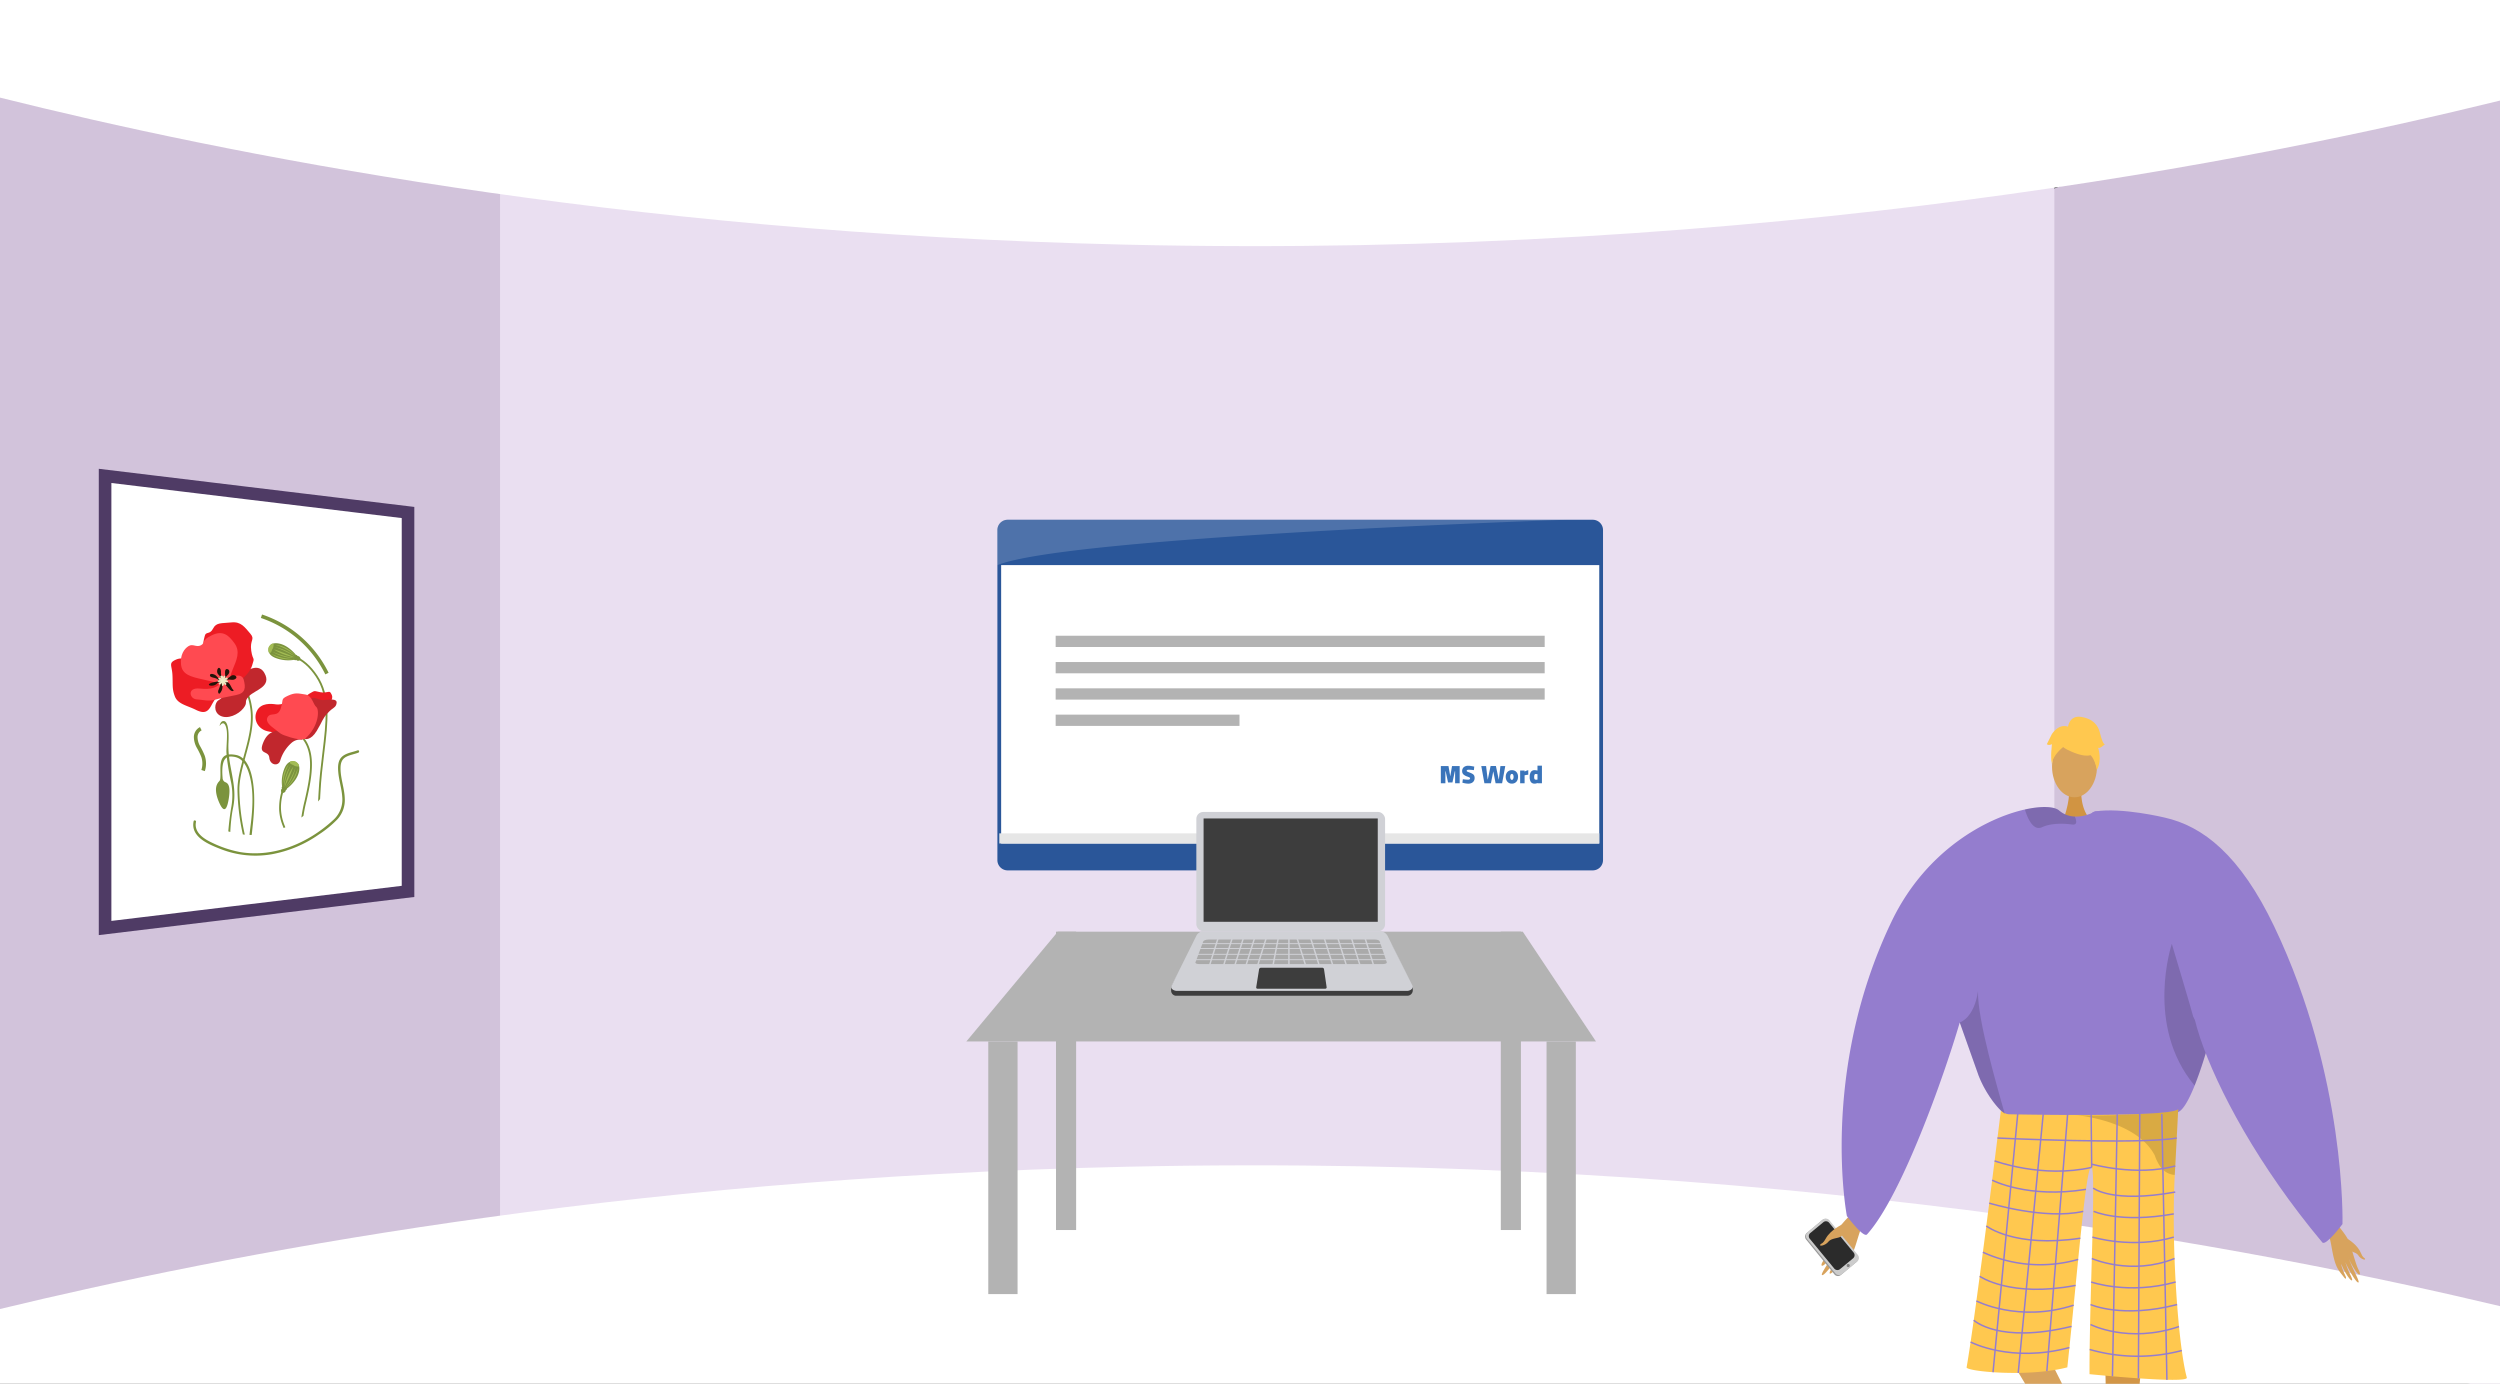 <svg xmlns="http://www.w3.org/2000/svg" xmlns:xlink="http://www.w3.org/1999/xlink" width="1365.799" height="756" viewBox="0 0 1365.799 756"><rect x="0" y="0" width="1365.799" height="756" fill="#333333" stroke="none"/><defs><style>.a,.ag,.ap{fill:none;}.b{clip-path:url(#a);}.c{fill:#d2c3db;}.d{fill:#eadff1;}.e,.i,.k{fill:#fff;}.f{fill:#2a5699;}.g{fill:#b3b3b3;}.h{fill:#e6e6e6;}.i{opacity:0.17;}.j{fill:#3a74ba;}.k{stroke:#4f3b65;stroke-width:6.876px;}.ag,.ap,.k{stroke-miterlimit:10;}.l{fill:#ce521f;}.m{fill:#ebebeb;}.n{fill:#8e96a3;}.o{fill:#3d3d3d;}.p{fill:#d0d1d6;}.q{fill:#aaa;}.r{clip-path:url(#b);}.s,.y{fill:#d8a35d;}.s{fill-rule:evenodd;}.t{fill:#999;}.u{fill:#ccc;}.v{fill:#2b2b2b;}.w{fill:gray;}.x{fill:#d29647;}.z{fill:#d19442;}.aa{fill:#947dce;}.ab{fill:#ffc84f;}.ac{opacity:0.15;}.ad{fill:#62548a;}.ae{opacity:0.3;}.af{opacity:0.5;}.ag{stroke:#947dce;stroke-width:0.823px;}.ah{clip-path:url(#c);}.ai{fill:#7b933d;}.aj{fill:#a3bc54;}.ak{fill:#c1272d;}.al{fill:#ed1c24;}.am{fill:#ff4a51;}.an{fill:#231409;}.ao{fill:#eeecc5;}.ap{stroke:#7b933d;stroke-width:2px;}</style><clipPath id="a"><rect class="a" width="1365.799" height="756" transform="translate(0.1 951.07)"/></clipPath><clipPath id="b"><rect class="a" width="390.462" height="372.512" transform="translate(939.367 1334.558)"/></clipPath><clipPath id="c"><ellipse class="a" cx="53.281" cy="67.855" rx="53.281" ry="67.855" transform="translate(84.232 1271.519)"/></clipPath></defs><g transform="translate(-0.1 -951.07)"><g class="b"><path class="c" d="M1365.9,953.106V1711.57l-242.228-67.587-32.991-6.263,1.636-558.092,30.118-25.56Z"/><path class="c" d="M316.2,1069.041l-16.051,556.371L.1,1699.81V949.757l298.845,93.57Z"/><path class="d" d="M697.877,1032.641H273.269v617.384h849.165V1032.641Z"/><path class="e" d="M-.1,1004.35c121.657,30.38,335.7,73.888,615,80.372,352.971,8.194,622.428-47.1,751-78.7V943.57H-.1Z"/><path class="e" d="M-.1,1666.253c121.657-29.39,335.7-71.48,615-77.753,352.971-7.927,622.428,45.569,751,76.133v47.19L.1,1714.57Z"/></g><path class="f" d="M875.858,1240.639v180.328a5.612,5.612,0,0,1-5.612,5.613H550.6a5.612,5.612,0,0,1-5.608-5.613V1240.639a5.612,5.612,0,0,1,5.608-5.612H870.246A5.612,5.612,0,0,1,875.858,1240.639Z"/><rect class="e" width="326.756" height="152.098" transform="translate(547.048 1259.797)"/><rect class="g" width="267.165" height="6.157" transform="translate(576.826 1298.384)"/><rect class="g" width="267.165" height="6.157" transform="translate(576.826 1312.752)"/><rect class="g" width="267.165" height="6.157" transform="translate(576.826 1327.119)"/><rect class="g" width="100.435" height="6.157" transform="translate(576.826 1341.487)"/><rect class="h" width="327.762" height="5.55" transform="translate(546.042 1406.345)"/><path class="i" d="M855.744,1235.027S583.362,1244.2,545,1259.8v-19.158a5.612,5.612,0,0,1,5.608-5.612Z"/><path class="j" d="M797.547,1369.6v9.4h-2.49v-6.574H794.9l-1.3,6.113H791.2l-1.315-6.113h-.14V1379h-2.49v-9.4h4.183l.965,5.595.965-5.595Z"/><path class="j" d="M799.533,1378.794l-.5-.112.252-1.9a22.662,22.662,0,0,0,2.854.252q1.09,0,1.091-.755a.476.476,0,0,0-.245-.42,4.244,4.244,0,0,0-.72-.336,4.409,4.409,0,0,1-.448-.182,5.651,5.651,0,0,1-2.245-1.217,2.372,2.372,0,0,1-.665-1.72,2.744,2.744,0,0,1,.9-2.224,3.651,3.651,0,0,1,2.434-.756,8.151,8.151,0,0,1,1.2.084q.566.084,2.077.364l-.2,1.93a26.272,26.272,0,0,0-2.8-.21q-1.148,0-1.148.63c0,.14.094.259.28.357a8.314,8.314,0,0,0,.882.37q.615.225.8.308a7.419,7.419,0,0,1,1.427.734,2.09,2.09,0,0,1,.727.861,3.146,3.146,0,0,1,.224,1.273,2.975,2.975,0,0,1-.455,1.671,2.865,2.865,0,0,1-1.231,1.049,4.119,4.119,0,0,1-1.741.357A10.916,10.916,0,0,1,799.533,1378.794Z"/><path class="j" d="M809.353,1369.6h2.63l.853,7.288h.084l1.525-7.344h2.9l1.525,7.344h.084l.853-7.288h2.644l-1.72,9.4h-3.553l-1.274-6.546L814.627,1379H811.06Z"/><path class="j" d="M824.3,1378.71a3.129,3.129,0,0,1-1.175-1.329,4.369,4.369,0,0,1-.413-1.931,4.14,4.14,0,0,1,.406-1.867,3.092,3.092,0,0,1,1.161-1.287,3.328,3.328,0,0,1,1.79-.469,3.405,3.405,0,0,1,1.8.462,3.047,3.047,0,0,1,1.168,1.28,4.187,4.187,0,0,1,.406,1.881,4.368,4.368,0,0,1-.413,1.938,3.128,3.128,0,0,1-1.182,1.322,3.31,3.31,0,0,1-1.777.475A3.272,3.272,0,0,1,824.3,1378.71Zm2.413-1.994a2.329,2.329,0,0,0,.28-1.266,2.151,2.151,0,0,0-.266-1.175.776.776,0,0,0-.658-.405.757.757,0,0,0-.65.405,2.192,2.192,0,0,0-.259,1.175,2.371,2.371,0,0,0,.273,1.266.768.768,0,0,0,.636.427A.784.784,0,0,0,826.713,1376.716Z"/><path class="j" d="M830.587,1372.009h2.42v.6a7.94,7.94,0,0,1,2.015-.784v2.448c-.289.066-.649.126-1.077.182-.075.009-.308.047-.7.112l-.224.042V1379h-2.434Z"/><path class="j" d="M836.441,1378.283a4.679,4.679,0,0,1-.636-2.693,4.765,4.765,0,0,1,.685-2.854,2.4,2.4,0,0,1,2.043-.909,4.257,4.257,0,0,1,.65.056c.238.038.394.061.469.07a1.8,1.8,0,0,0,.217.042c.069.009.132.019.188.028v-2.644h2.434V1379h-2.42v-.168a4.606,4.606,0,0,1-.888.294,3.743,3.743,0,0,1-.65.056A2.383,2.383,0,0,1,836.441,1378.283Zm2.812-1.252a1.5,1.5,0,0,0,.217.014,3.165,3.165,0,0,0,.447-.042l.14.014v-2.98a5.966,5.966,0,0,0-1.021-.112.633.633,0,0,0-.58.371,2.867,2.867,0,0,0-.2,1.28,2.2,2.2,0,0,0,.2,1.14.756.756,0,0,0,.678.3A1.1,1.1,0,0,1,839.253,1377.031Z"/><path class="g" d="M872.016,1520.058h-344l50-60h254Z"/><rect class="g" width="16" height="138" transform="translate(540.016 1520.058)"/><rect class="g" width="11" height="163" transform="translate(577.016 1460.058)"/><rect class="g" width="11" height="163" transform="translate(820.016 1460.058)"/><rect class="g" width="16" height="138" transform="translate(845.016 1520.058)"/><path class="k" d="M223.016,1231.058v207l-66.988,8.1-21.016,2.53-77.5,9.37v-247l77.5,9.37,21.016,2.53Z"/><path class="l" d="M655.8,1436.356h0a.38.38,0,0,1-.224-.486l.307-.835.71.261-.308.835A.379.379,0,0,1,655.8,1436.356Z"/><path class="l" d="M659.753,1437.811h0a.378.378,0,0,1-.224-.485l.308-.835c.021-.056.707.269.707.269l-.3.827A.38.38,0,0,1,659.753,1437.811Z"/><path class="m" d="M655.723,1436.192h0a.379.379,0,0,1-.224-.486l.337-.914a.379.379,0,0,1,.485-.224h0a.379.379,0,0,1,.224.485l-.336.915A.38.38,0,0,1,655.723,1436.192Z"/><path class="m" d="M659.669,1437.645h0a.379.379,0,0,1-.224-.485l.337-.915a.379.379,0,0,1,.485-.224h0a.379.379,0,0,1,.224.485l-.336.915A.38.38,0,0,1,659.669,1437.645Z"/><rect class="n" width="1.607" height="2.479" transform="translate(654.216 1446.426) rotate(-69.783)"/><rect class="n" width="1.607" height="2.479" transform="translate(655.276 1443.768) rotate(-69.783)"/><path class="o" d="M768.843,1495.072H642.935a2.8,2.8,0,0,1-3.024-2.758v-1.887l13.782-25.467a4.386,4.386,0,0,1,3.929-2.435h96.351c1.8,0,5.762,3.541,6.566,5.149l11.37,23.178v.833A3,3,0,0,1,768.843,1495.072Z"/><path class="p" d="M768.854,1492.406H642.947c-1.4,0-3.7-1.226-2.836-2.733l13.593-27.379a4.386,4.386,0,0,1,3.929-2.435h96.351a4.745,4.745,0,0,1,4.245,2.624l13.455,26.925C772.628,1491.124,770.388,1492.406,768.854,1492.406Z"/><rect class="p" width="103.109" height="65.154" rx="3.77" transform="translate(653.684 1394.657)"/><rect class="o" width="95.154" height="56.456" transform="translate(657.643 1398.211)"/><path class="o" d="M724.15,1491.221h-37.1a.669.669,0,0,1-.661-.774l1.565-9.772a1.086,1.086,0,0,1,1.073-.915H722.49a.956.956,0,0,1,.945.817l1.434,9.827A.725.725,0,0,1,724.15,1491.221Z"/><path class="q" d="M755.779,1477.744h-100.8c-1.118,0-1.971-.43-1.794-.905l4.25-11.407c.23-.616,1.465-1.068,2.916-1.068h90.918c1.289,0,2.382.406,2.568.953l3.9,11.473C757.883,1477.3,756.966,1477.744,755.779,1477.744Z"/><rect class="p" width="105.119" height="0.531" transform="translate(652.894 1466.329)"/><rect class="p" width="105.119" height="0.531" transform="translate(652.894 1468.984)"/><rect class="p" width="105.119" height="0.531" transform="translate(652.894 1472.169)"/><rect class="p" width="105.119" height="0.531" transform="translate(652.894 1475.089)"/><rect class="p" width="0.796" height="17.52" transform="translate(665.625 1462.1) rotate(17.439)"/><rect class="p" width="0.796" height="17.52" transform="translate(673.323 1462.1) rotate(17.439)"/><rect class="p" width="0.796" height="17.52" transform="translate(679.428 1462.1) rotate(17.439)"/><rect class="p" width="0.796" height="17.52" transform="translate(685.534 1462.1) rotate(17.439)"/><rect class="p" width="0.796" height="17.52" transform="translate(691.904 1462.1) rotate(17.439)"/><rect class="p" width="0.796" height="17.52" transform="translate(698.369 1461.901) rotate(10.978)"/><rect class="p" width="0.796" height="17.52" transform="translate(703.861 1461.817)"/><rect class="p" width="0.796" height="17.52" transform="translate(745.054 1462.339) rotate(-17.439)"/><rect class="p" width="0.796" height="17.52" transform="translate(737.621 1462.339) rotate(-17.439)"/><rect class="p" width="0.796" height="17.52" transform="translate(730.188 1462.339) rotate(-17.439)"/><rect class="p" width="0.796" height="17.52" transform="translate(722.755 1462.339) rotate(-17.439)"/><rect class="p" width="0.796" height="17.52" transform="translate(715.323 1462.339) rotate(-17.439)"/><rect class="p" width="0.796" height="17.52" transform="translate(707.89 1462.339) rotate(-17.439)"/><g class="r"><path class="s" d="M1016.975,1609.3c-.675.85-10.487,8.847-13,14.2s-5.744,13.547-7.592,16.111c-2.173,3.016-1.145,4.349,1.736,1.011a58.021,58.021,0,0,0,5.69-7.915c.223-.545-1.568,2.887-3.8,6.513-2.373,3.855-5.184,7.951-4.517,8.427,1.294.922,8.878-9.912,9.873-11.944a56.611,56.611,0,0,1-2.695,5.331c-1.358,2.356-3.293,4.917-2.976,5.673.5,1.191,5.3-4.265,7.928-9.257.2-.03-.146,1.764-3.669,7.483-.354.575-.655,2.256,1.022.561,3.532-3.566,5.313-4.839,7.754-10.976,2.38-5.985,3.553-13.117,6.589-16.942Z"/><path class="t" d="M986.85,1628.289l15.4,18.953a2.5,2.5,0,0,0,3.53.411l8.587-7.183a.675.675,0,0,0,.084-.078,2.563,2.563,0,0,0,.2-3.506l-15.4-18.953a2.49,2.49,0,0,0-3.528-.409l-8.017,6.7-.572.476A2.564,2.564,0,0,0,986.85,1628.289Z"/><path class="u" d="M987.28,1627.869l15.526,18.879a2.575,2.575,0,0,0,3.626.352l8.37-6.914a2.57,2.57,0,0,0,.264-3.546l-15.525-18.879a2.575,2.575,0,0,0-3.626-.352l-8.37,6.914A2.57,2.57,0,0,0,987.28,1627.869Z"/><path class="v" d="M988.791,1627.817l13.408,16.3a2.224,2.224,0,0,0,3.132.3l7.229-5.971a2.219,2.219,0,0,0,.228-3.063l-13.408-16.3a2.225,2.225,0,0,0-3.132-.3l-7.229,5.972A2.218,2.218,0,0,0,988.791,1627.817Z"/><circle class="w" cx="0.86" cy="0.86" r="0.86" transform="translate(1008.96 1641.6)"/><path class="s" d="M1006.878,1619.853s-6.619,2.905-9.336,7.873c-1.615,2.954-2.376,2.6-2.8,3.044-1.42,1.488,2.486.964,4.291-1.388,1.467-1.912,5.594-1.782,6.847-2.8s4.1-4.379,3.938-5.532S1006.878,1619.853,1006.878,1619.853Z"/><path class="x" d="M1170.557,1690.609s-11.581,119.5-6.656,121.559c8.834,3.748,43.434,16.007,5.288,13.312-19.595,1.182-18.158-3.2-18.464-6.906-.25-3.031.326-109.98-.479-118.3-.181-1.863-.29-2.989-.29-2.989Z"/><path class="y" d="M1089.789,1679.434s62.55,101.949,59.249,106.142c-5.894,7.574-30.152,35.123,1.859,14.2,17.693-8.506,14.306-11.631,12.768-15.02-1.257-2.77-10.512-23.948-13.857-31.6-.749-1.715-42.884-85.231-42.884-85.231Z"/><path class="z" d="M1137.149,1382.231s-1.02,11.387,6,17.684-16.187,0-16.187,0,4.319-10.906,3.35-17.684S1137.149,1382.231,1137.149,1382.231Z"/><ellipse class="y" cx="12.28" cy="16.754" rx="12.28" ry="16.754" transform="translate(1121.165 1353.139)"/><path class="aa" d="M1213.532,1491.792c-.206,3.171-2.771,14.961-6.38,27.776-1.063,3.824-2.229,7.732-3.451,11.538-1.483,4.635-3.05,9.1-4.636,13.049-3.078,7.648-6.23,13.337-8.982,14.447-9.271,3.731-79.271,8.852-93.663,1.987-.335-.252-.7-.522-1.044-.821-5.4-4.393-11.258-13.067-14.364-21.191,0-.009-8.273-23.327-9.961-28.075-.019-.046-.028-.084-.047-.121-.056-.186-.121-.364-.186-.531-.019-.066-.047-.122-.066-.187-8.711,29.744-31.889,95.071-50.637,115.768-1.967,2.173-11.024-10.017-11.024-10.017s-15.138-78.171,24.353-160.781c18.589-38.885,51.765-56.625,72.947-61.335,9.169-2.043,16.089-1.641,18.617.541a13.726,13.726,0,0,0,8.571,3.33,18.525,18.525,0,0,0,4.813-.439,23.942,23.942,0,0,0,5.1-1.734c.784-.364,1.241-.625,1.241-.625a49.744,49.744,0,0,1,12.964.774C1205.622,1404.528,1213.961,1484.881,1213.532,1491.792Z"/><path class="ab" d="M1093.215,1557.834a7.568,7.568,0,0,0,4.3,1.982c10.095.2,53.7.945,77.346-.414,8.344-.481,14.2-1.222,15.234-2.347a.961.961,0,0,1-.007.1c-.061,1.3-.809,16.229-1.859,35.793-2.073,38.62,1.919,93.934,6.583,110.723,1.006,3.623-53.165-1.866-53.165-1.866-.151-39.855,3.631-109.825,1.188-112.961-2.971-3.815-7.789,57.73-13.313,109.23-21.452,5.6-55.422,2.2-55.03,0C1079.152,1671.955,1093.215,1557.834,1093.215,1557.834Z"/><path class="ac" d="M1070.757,1509.663c.019.065.047.121.066.187.065.167.13.345.186.531.019.038.028.075.047.121,1.688,4.748,9.961,28.066,9.961,28.075,3.106,8.124,8.964,16.8,14.364,21.191-3.666-13.272-15.091-51.747-14.653-67.248C1078.546,1507.462,1070.757,1509.654,1070.757,1509.663Z"/><path class="ac" d="M1207.152,1519.568c-1.063,3.824-2.229,7.732-3.451,11.538-1.483,4.635-3.05,9.1-4.636,13.049-27.412-32.822-12.461-77.453-12.461-77.453s11.584,38.745,11.706,39.836C1198.347,1506.93,1202.2,1512.517,1207.152,1519.568Z"/><path class="ac" d="M1134.394,1399.92c.037,1.11-.551,1.838-2.332,1.595-5.559-.755-11.836-.6-16.4,1.493a3.877,3.877,0,0,1-3.75-.159c-2.919-1.707-4.728-6.8-5.447-9.057a1.543,1.543,0,0,1-.074-.494c9.168-2.042,16.089-1.641,18.617.541a13.724,13.724,0,0,0,8.571,3.33A7.572,7.572,0,0,1,1134.394,1399.92Z"/><path class="ad" d="M1161.386,1777.277c-.64-1.618-11.286,4.5-11.817,6.4s-19.447,18.218-15.487,24.329,30.8-15.382,32.831-16.71S1162.645,1780.458,1161.386,1777.277Z"/><path class="ad" d="M1150.038,1808.13c-.229-1.725,14.467.464,15.856,1.866s22.782,7.22,22.3,14.486-34.391,1.553-36.813,1.382S1150.487,1811.521,1150.038,1808.13Z"/><g class="ae"><path d="M1133.467,1560.2l-.487-.04S1133.153,1560.173,1133.467,1560.2Z"/><path class="af" d="M1133.467,1560.2c12.993,1.037,41.39-.8,41.39-.8,8.344-.481,14.2-1.222,15.234-2.347a.961.961,0,0,1-.007.1c-.061,1.3-.809,16.229-1.859,35.793a9.758,9.758,0,0,1-1.366-.158,10.634,10.634,0,0,1-6.876-4.886,23.629,23.629,0,0,1-2.674-5.584C1167.623,1563.884,1137.629,1560.575,1133.467,1560.2Z"/></g><path class="ab" d="M1128.83,1360.276s21.259,11.787,14.949-7.137C1139.414,1340.045,1114.332,1351.839,1128.83,1360.276Z"/><path class="ab" d="M1131.912,1355.755s-11.894,7.057-10.747,14.137c0,0-2.623-21.137,9.2-21.668s16.406.61,15.355,22.962C1145.724,1371.186,1142.288,1353.406,1131.912,1355.755Z"/><path class="ab" d="M1129.853,1348.361s.6-6.586,7.127-5.653,9.327,4.664,10.26,8.394,1.865,6.529,2.8,6.529c0,0-2.8,2.8-3.731,1.866,0,0,2.421,6.708-.655,12.214,0,0-1.21-8.483-5.874-9.416S1129.853,1348.361,1129.853,1348.361Z"/><path class="ab" d="M1130.451,1348.3s-4.664-2.8-9.327,3.731l-2.8,5.6s.932.933,2.8,0c0,0-.85,6.572.041,10.282l2.757-11.214Z"/><path class="s" d="M1274.148,1616.787c.489.794,8.044,8.619,9.644,13.441s3.518,12.144,4.832,14.52c1.547,2.8.533,3.828-1.584.685a49.816,49.816,0,0,1-4.046-7.332c-.135-.488,1.043,2.622,2.577,5.944,1.631,3.531,3.612,7.312,2.994,7.65-1.2.655-6.563-9.362-7.2-11.2a48.727,48.727,0,0,0,1.754,4.824c.918,2.148,2.308,4.531,1.961,5.144-.548.965-4.084-4.18-5.819-8.707-.171-.046-.056,1.52,2.366,6.759.243.526.329,1.991-.93.374-2.648-3.4-4.038-4.671-5.495-10.156-1.419-5.349-1.692-11.553-3.892-15.127Z"/><path class="s" d="M1282.755,1627.966s5.351,3.154,7.162,7.67c1.076,2.685,1.762,2.457,2.081,2.883,1.06,1.414-2.219.569-3.519-1.622-1.057-1.781-4.591-2.091-5.556-3.085s-3.047-4.154-2.795-5.121S1282.755,1627.966,1282.755,1627.966Z"/><line class="ag" x1="13.756" y2="143.844" transform="translate(1088.932 1556.891)"/><line class="ag" x1="13.652" y2="141.339" transform="translate(1102.688 1559.768)"/><line class="ag" x1="11.353" y2="140.351" transform="translate(1118.333 1559.768)"/><line class="ag" x2="0.292" y2="29.072" transform="translate(1142.539 1559.768)"/><line class="ag" x1="2.634" y2="143.195" transform="translate(1154.172 1559.768)"/><line class="ag" x1="0.734" y2="144.396" transform="translate(1168.349 1559.678)"/><line class="ag" x2="2.777" y2="145.226" transform="translate(1181.149 1559.678)"/><path class="ag" d="M1091.354,1572.8s77.466,3.657,97.934,0"/><path class="ag" d="M1142.831,1588.84c-27.1,6.139-53.042-3.565-53.042-3.565"/><path class="ag" d="M1142.539,1587.006s24.46,6.873,45.946,1.069"/><path class="ag" d="M1088.456,1595.816s19.533,10.227,51.26,5.013"/><path class="ag" d="M1086.857,1608.371s30.4,9.279,51.356,4.5"/><path class="ag" d="M1085.254,1620.843s15.48,12.135,51.372,6.691"/><path class="ag" d="M1083.388,1635.189a75.306,75.306,0,0,0,52.063,3.922"/><path class="ag" d="M1081.653,1648.332s16.718,11.867,52.393,4.974"/><path class="ag" d="M1079.838,1661.805s23.075,12.062,53.142,2.317"/><path class="ag" d="M1078.386,1672.319s13.614,13.093,53.443,3.387"/><path class="ag" d="M1076.675,1684.254s22.013,11.6,53.978,3.021"/><path class="ag" d="M1143.651,1600.136s10.219,8.438,44.834,2.174"/><path class="ag" d="M1143.919,1612.835s14.34,6.686,43.747,1.406"/><path class="ag" d="M1143.22,1626.93s22.142,6.669,44.446,0"/><path class="ag" d="M1142.9,1638.618s21.524,9.569,45.194,0"/><path class="ag" d="M1142.539,1651.451s20.492,7.191,46.15,0"/><path class="ag" d="M1142.208,1663.776s17.274,7.75,47.289,0"/><path class="ag" d="M1142.208,1674.681s20.508,10.569,48.333,1.123"/><path class="ag" d="M1141.715,1688.313a94.822,94.822,0,0,0,50.347.581"/><path class="aa" d="M1190.541,1444.287s-60.142-47.594-45.8-49.916,37.8,3.319,37.8,3.319c21.181,4.71,41.405,20.626,59.994,59.51,39.491,82.61,37.306,162.605,37.306,162.605s-9.145,12.267-11.025,10.018c-34.89-41.748-57.326-83.657-66.791-111.854S1190.541,1444.287,1190.541,1444.287Z"/></g><g class="ah"><path class="ai" d="M120.072,1347.71s.347-2.886,2.34-2.716,2.859,4.584,2.512,11.714,1.251,13.416,2.055,18.082,1.931,10.609.458,17.57-2.426,20.711-.606,26.314l-1.733.339a72.635,72.635,0,0,1-.434-11.544,150.678,150.678,0,0,1,1.849-15.732,36.627,36.627,0,0,0-.173-13.242c-1.1-4.98-2.658-13.921-2.542-17.656s.52-7.922.173-10.639S122.412,1344.315,120.072,1347.71Z"/><path class="ai" d="M172.41,1419.668l-1-.177c.014-.077,1.37-8.01,2.71-35.023.388-7.836,1.259-15.017,2.1-21.963,2.086-17.2,3.734-30.785-3.6-41.788-3.519-5.279-7.588-8.818-12.092-10.519l.36-.953c4.707,1.778,8.94,5.447,12.58,10.907,7.544,11.317,5.876,25.067,3.765,42.476-.84,6.927-1.709,14.09-2.1,21.891C173.789,1411.626,172.423,1419.59,172.41,1419.668Z"/><path class="ai" d="M161.984,1311.561a.937.937,0,0,1-1.154-.018,19.271,19.271,0,0,1-10.361-1.082c-5.324-2.18-3.265-6-3.265-6s.822-2.913,5.824-1.7,8.747,6.1,8.747,6.1.515-.134.886.6a1.641,1.641,0,0,1,1.546,1.331C164.6,1312.162,162.3,1312.415,161.984,1311.561Z"/><path class="aj" d="M147.086,1307.694s.995.427,1.408-.971.764-1.238.907-2.108.508-1.978-.356-1.949-2.024,1.513-2.29,2.156S146.672,1307.42,147.086,1307.694Z"/><path class="aj" d="M148.375,1308.284a15.13,15.13,0,0,0,5.974,2.619,21.012,21.012,0,0,0,6.467.237A28.919,28.919,0,0,1,148.375,1308.284Z"/><path class="aj" d="M160.971,1310.616a24.309,24.309,0,0,1-11.943-3.45A48.563,48.563,0,0,0,160.971,1310.616Z"/><path class="aj" d="M150.456,1303.343a15.128,15.128,0,0,1,6.221,1.961,21.054,21.054,0,0,1,5.024,4.08A28.919,28.919,0,0,0,150.456,1303.343Z"/><path class="aj" d="M161.472,1309.88a24.3,24.3,0,0,0-11.261-5.265A48.524,48.524,0,0,1,161.472,1309.88Z"/><path class="aj" d="M161.072,1310.209s-6.73-1.151-11.341-4.394A114.325,114.325,0,0,1,161.072,1310.209Z"/><path class="ai" d="M135.98,1418.4a119.64,119.64,0,0,1-6.143-35.826c0-5.945,1.721-12.225,3.543-18.873,2.224-8.115,4.524-16.506,3.591-24.529-1.643-14.129-8.435-16.873-8.5-16.9l.363-.952c.3.116,7.439,3,9.153,17.734.955,8.218-1.371,16.706-3.62,24.915-1.8,6.58-3.507,12.8-3.507,18.6a118.491,118.491,0,0,0,6.081,35.478Z"/><path class="ak" d="M130.448,1320.933s9.843-9.7,14.1-2.2-5.142,9.256-8.374,12.635-.294,3.085-3.086,6.611-8.668,6.171-12.634,4.114-3.086-7.346-.882-8.522,4.261-4.7,6.318-7.345S130.448,1320.933,130.448,1320.933Z"/><path class="al" d="M130.448,1323.284s5.583-3.232,7.346-8.521.441-2.2-.441-8.227,2.351-6.024-.588-9.4-4.995-6.611-10.284-6.024-8.227-.147-9.99,3.379-3.967,1.323-4.555,4.114-1.91,4.7,2.2,7.934,5.583,16.454,9.55,18.364S130.448,1323.284,130.448,1323.284Z"/><path class="al" d="M104.59,1313s-3.819-3.526-8.227-1.616-2.351,2.938-2.057,8.374-.294,7.493,1.322,11.754,6.759,4.995,11.46,7.345,6.611,1.029,8.374-2.2a43.105,43.105,0,0,1,5.289-7.787c1.176-1.175,5.289-10.137,1.176-12.635S104.59,1313,104.59,1313Z"/><path class="am" d="M125.159,1321.374s6.9-3.379,8.08,1.029,1.029,7.346-4.113,8.374-8.815,1.763-11.9,2.645-6.023,0-9.843-.294-5.142-6.612,1.763-5.877,9.256-.882,11.019-2.351S125.159,1321.374,125.159,1321.374Z"/><path class="am" d="M126.04,1322.843s-1.028-.734,1.176-6.023,4.26-9.7,1.028-14.251-6.464-7.346-12.488-4.408-3.379,4.114-5.877,5.436-4.407-1.028-6.758.441-4.7,4.7-4.113,10.137,5.289,6.612,11.9,8.081,7.787,1.616,9.55,3.673S126.04,1322.843,126.04,1322.843Z"/><path class="an" d="M122.661,1322.941a4.721,4.721,0,0,1,3.184,2.3c1.126,2.008.979,2.008,1.665,2.694s-.588,1.126-1.763,0-2.743-3.233-3.331-3.771-.979.147-.783,1.812a5.335,5.335,0,0,1-1.518,3.966c-.588.49-1.225-.881-.588-2.056a18.7,18.7,0,0,0,1.175-3.575c.245-.784-.244-.931-1.273-.343s-1.175,1.273-2.742,1.616-3.379-.2-1.959-1.078,4.211-.881,4.7-1.371-.539-1.371-2.6-1.812-2.2-.979-1.91-1.714,2.35-.294,3.33.686,2.008,2.5,2.5,2.253.147-1.519-1.273-2.89-.539-3.869.294-3.722,1.126,1.518,1.028,2.645a5.546,5.546,0,0,0,1.127,3.33c.538.637,1.322-.539,1.175-2.155s-.147-3.33,1.126-3.134,1.617,1.763.441,3.036-2.2,2.155-1.714,2.547,1.861-.833,3.428-1.91,3.82.49,2.449,1.567-2.645.392-3.869.49A7.8,7.8,0,0,0,122.661,1322.941Z"/><path class="ao" d="M122.808,1321.717s.686-.93.245-1.371-.93,0-.93.734-.1-1.322-1.225-.881.245,1.616.245,1.616-1.175-.833-1.616-.294.2,1.078,1.224,1.029c0,0-2.007.049-1.763.734s1.665.245,1.665.245-1.371.686-.881,1.322,1.616-.636,1.616-.636-.392,1.861.441,1.567.587-1.616.587-1.616.343,1.518,1.127,1.028-.539-1.567-.539-1.567,1.518.637,1.665-.147-1.616-.979-1.616-.979,1.469.245,1.42-.784S122.808,1321.717,122.808,1321.717Z"/><path class="ai" d="M121.708,1376.032a2.648,2.648,0,0,0,1.073,2.146c1.074.6,3.7.716,2.266,9.421s-3.7,5.486-5.366,1.55-2.147-7.513-.835-9.9,1.789-.357,1.67-6.8.715-10.375,8.467-8.944,11.567,14.31,9.421,36.253-3.578,22.658-2.863,25.759h-1.192s1.669-15.026,2.266-20.273,2.623-17.65.358-28.263-6.44-12.164-9.541-12.522S120.754,1364.464,121.708,1376.032Z"/><path class="ai" d="M166.769,1417.984c-.112-.544-2.724-13.4-2.045-20.186a83.792,83.792,0,0,1,1.778-9.2c1.421-6.252,3.189-14.033,2.973-20.956-.328-10.486-5.5-14.161-5.551-14.2l-.281-.193,1.09-5.087,1,.214-.952,4.439c1.151.943,5.413,5.08,5.716,14.792.221,7.054-1.564,14.905-3,21.213a83.527,83.527,0,0,0-1.758,9.072c-.663,6.637,2,19.748,2.03,19.88Z"/><path class="al" d="M158.046,1334.511s-4.439,1.8-7.075,1.387-8.324-.971-10.543,3.607.555,10.266,6.659,11.237,8.462,2.636,11.653,1.942S158.046,1334.511,158.046,1334.511Z"/><path class="al" d="M166.509,1333.956s-.416-2.22,2.774-4.023,2.081-1.388,5.827-.694,4.855-1.11,5.688.416,2.358,3.052-3.468,9.295-9.018,8.74-9.018,9.434S166.509,1333.956,166.509,1333.956Z"/><path class="ak" d="M166.648,1354.765s3.19,1.11,6.52-4.439,2.913-6.382,5.965-9.711,4.439-2.775,4.856-5.411-3.607-1.942-7.076-1.664-7.075-4.023-7.352,1.8,1.11,10.266-.416,13.6S166.648,1354.765,166.648,1354.765Z"/><path class="ak" d="M165.26,1355.181a7.285,7.285,0,0,0-5.965,1.8,20.989,20.989,0,0,0-6.1,9.572c-.971,3.33-5.549,2.636-5.965-1.526s-5.966-1.387-3.469-7.907,6.521-6.8,10.682-7.214S164.428,1352.962,165.26,1355.181Z"/><path class="am" d="M166.648,1354.765s-1.665.971-7.769-.832-5.688-2.359-8.324-4.3-5.827-4.3-4.162-6.936,5.411.416,7.075-4.578-.277-4.994,3.885-6.937,5.826-1.248,9.572-.693,4.3,5.549,5.965,6.8S174.694,1347.69,166.648,1354.765Z"/><path class="ai" d="M157.927,1419.638l-1.012-.118a33.382,33.382,0,0,0-2.238-17.021,27.6,27.6,0,0,1-2.066-8.937c-.227-8.42,2.659-13.629,2.782-13.846l.887.5a27.931,27.931,0,0,0-2.651,13.317,26.831,26.831,0,0,0,2.007,8.624A34.252,34.252,0,0,1,157.927,1419.638Z"/><path class="ai" d="M154.165,1381.984a.938.938,0,0,1,.058-1.153,19.276,19.276,0,0,1,1.441-10.317c2.363-5.246,6.11-3.055,6.11-3.055s2.882.922,1.5,5.879-6.4,8.531-6.4,8.531.116.518-.634.864a1.641,1.641,0,0,1-1.383,1.5C153.474,1384.578,153.3,1382.272,154.165,1381.984Z"/><path class="aj" d="M158.546,1367.228s-.461.98.922,1.441,1.211.807,2.075.98,1.96.576,1.96-.288-1.441-2.075-2.075-2.363S158.834,1366.825,158.546,1367.228Z"/><path class="aj" d="M157.912,1368.5a15.125,15.125,0,0,0-2.825,5.88,21.026,21.026,0,0,0-.461,6.455A28.922,28.922,0,0,1,157.912,1368.5Z"/><path class="aj" d="M155.145,1381a24.308,24.308,0,0,1,3.862-11.816A48.535,48.535,0,0,0,155.145,1381Z"/><path class="aj" d="M162.778,1370.747a15.114,15.114,0,0,1-2.176,6.149,21.023,21.023,0,0,1-4.251,4.88A28.909,28.909,0,0,0,162.778,1370.747Z"/><path class="aj" d="M155.863,1381.53a24.3,24.3,0,0,0,5.652-11.071A48.549,48.549,0,0,1,155.863,1381.53Z"/><path class="aj" d="M155.549,1381.119s1.383-6.686,4.784-11.182A114.617,114.617,0,0,1,155.549,1381.119Z"/><path class="ap" d="M142.934,1287.724a61.727,61.727,0,0,1,35.791,31.339"/><path class="ap" d="M109.8,1349.2a5.075,5.075,0,0,0-2.783,4.577,11.379,11.379,0,0,0,1.515,5.392,40.151,40.151,0,0,1,2.476,5.084,12.352,12.352,0,0,1,.042,7.782"/></g><path class="ai" d="M105.882,1399.742c-1.8,8.649,8.365,12.676,14.717,15.169a52.041,52.041,0,0,0,28.052,2.843,65.25,65.25,0,0,0,25.588-10.737,58.249,58.249,0,0,0,10.254-8.409,15.482,15.482,0,0,0,3.962-11.288c-.155-5.482-2.244-10.712-2.308-16.2-.033-2.858.5-5.3,3.234-6.667,2.031-1.014,4.349-1.371,6.466-2.17.8-.3.453-1.6-.357-1.294-2.728,1.031-5.993,1.361-8.305,3.276-2.6,2.149-2.551,5.792-2.264,8.869.42,4.518,1.892,8.877,2.158,13.413a15.036,15.036,0,0,1-5.172,12.734c-13.413,12.363-32.255,20.423-50.669,17.282a60.532,60.532,0,0,1-15.362-5.139c-4.442-2.078-9.891-5.6-8.7-11.328.175-.842-1.118-1.2-1.294-.356Z"/></g></svg>